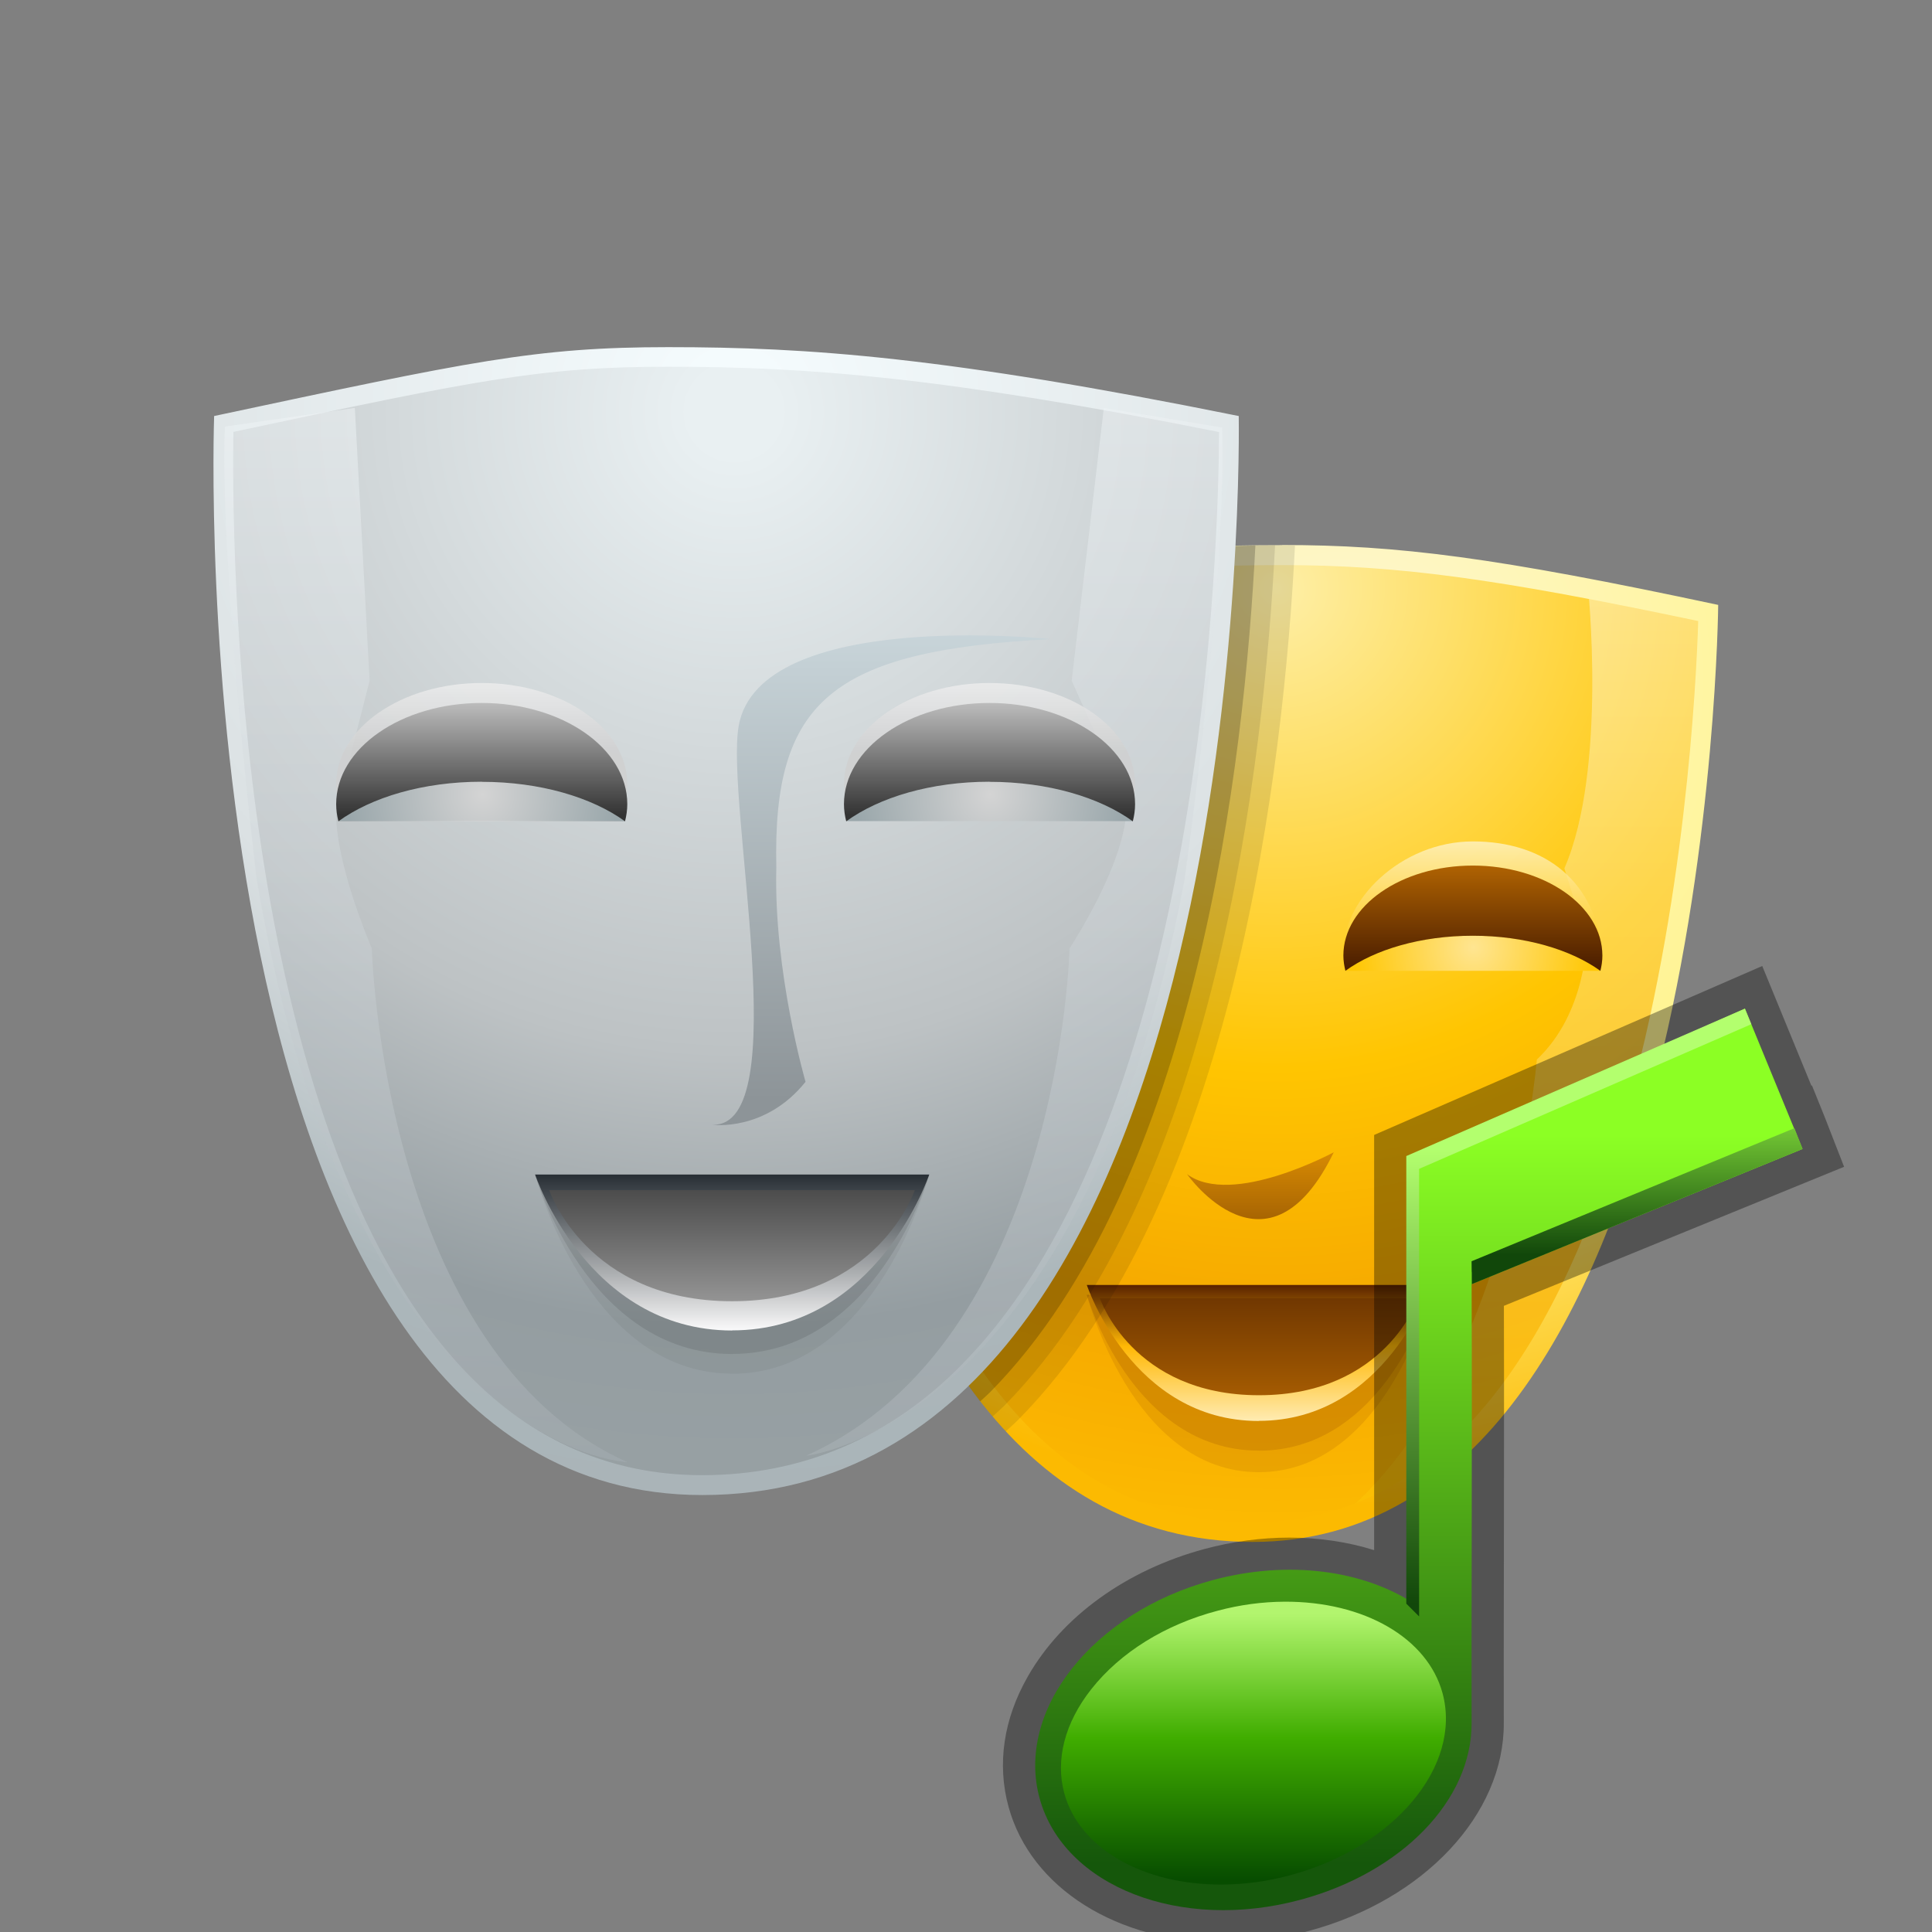 <?xml version="1.0" encoding="UTF-8"?>
<!DOCTYPE svg PUBLIC "-//W3C//DTD SVG 1.1 Tiny//EN" "http://www.w3.org/Graphics/SVG/1.1/DTD/svg11-tiny.dtd">
<svg baseProfile="tiny" height="60" viewBox="0 0 60 60" width="60" xmlns="http://www.w3.org/2000/svg" xmlns:xlink="http://www.w3.org/1999/xlink">
<rect x="0" y="0" width="60" height="60" fill="#808080" stroke="none"/>
<g>
<rect fill="none" height="60" width="60"/>
<radialGradient cx="39.64" cy="18.27" gradientUnits="userSpaceOnUse" id="SVGID_1" r="29.22">
<stop offset="0" stop-color="#FEEFA7"/>
<stop offset="0.51" stop-color="#FFC501"/>
<stop offset="0.78" stop-color="#F6A800"/>
<stop offset="1" stop-color="#FCBA01"/>
</radialGradient>
<path d="M38.9,47.59c-2.769,0-5.188-1.035-7.191-3.076-6.77-6.896-6.979-23.27-6.975-25.47,7.495-1.505,11.22-1.801,15.09-1.801,3.624,0,6.74,0.421,13.23,1.797-0.08,2.82-1.08,28.55-14.16,28.55z" fill="url(#SVGID_1)"/>
<linearGradient gradientUnits="userSpaceOnUse" id="SVGID_2" x1="47.09" x2="47.09" y1="18.28" y2="47.26">
<stop offset="0" stop-color="#FEF8DD"/>
<stop offset="1" stop-color="#FFC501"/>
</linearGradient>
<path d="M49.31,18.16s0.613,5.736-0.727,8.807l0.689,2.203s0,2.285-1.544,3.735c0,0-0.859,10.66-6.812,14.74,0,0,7.912-0.771,10.89-16.29,0,0,1.596-8.988,1.453-12.57l-3.95-0.62z" fill="url(#SVGID_2)" fill-opacity="0.5" stroke-opacity="0.5"/>
<radialGradient cx="41.63" cy="21.03" gradientUnits="userSpaceOnUse" id="SVGID_3" r="25.72">
<stop offset="0" stop-color="#FEF7D5"/>
<stop offset="0.59" stop-color="#FFF491"/>
<stop offset="1" stop-color="#FCBA01"/>
</radialGradient>
<path d="M39.82,16.93c-3.795,0-7.498,0.261-15.39,1.856,0,0-0.541,29.1,14.47,29.1,14.23,0,14.46-29.1,14.46-29.1-6.93-1.48-9.95-1.86-13.54-1.86zm-0.92,30.35c-2.684,0-5.029-1.004-6.974-2.984-6.476-6.597-6.871-22.05-6.886-25,7.305-1.457,10.97-1.746,14.78-1.746,3.553,0,6.619,0.409,12.92,1.737-0.12,3.8-1.37,27.99-13.84,27.99z" fill="url(#SVGID_3)"/>
<linearGradient gradientUnits="userSpaceOnUse" id="SVGID_4" x1="39.13" x2="39.13" y1="34.06" y2="38.92">
<stop offset="0" stop-color="#FFAA04"/>
<stop offset="1" stop-color="#8F5102"/>
</linearGradient>
<path d="M41.43,35.78s-3.164,1.717-4.564,0.686c0,0,2.5,3.56,4.56-0.69z" fill="url(#SVGID_4)"/>
<radialGradient cx="45.76" cy="29.42" gradientUnits="userSpaceOnUse" id="SVGID_5" r="3.74">
<stop offset="0" stop-color="#FFE591"/>
<stop offset="1" stop-color="#FFC704"/>
</radialGradient>
<path d="M49.7,30.15h-7.921s1.433-1.333,3.96-1.492c2.52-0.16,3.78,0.31,3.96,1.49z" fill="url(#SVGID_5)"/>
<linearGradient gradientUnits="userSpaceOnUse" id="SVGID_6" x1="45.74" x2="45.74" y1="29.94" y2="25.72">
<stop offset="0" stop-color="#FFC501"/>
<stop offset="1" stop-color="#FEF8DD"/>
</linearGradient>
<path d="M45.74,29.06c1.613,0,3.045,0.429,3.961,1.091,0.038-0.155,0.073-0.314,0.062-0.475-0.174-2.32-1.8-3.545-4.022-3.545-2.221,0-4.109,1.836-4.021,3.545,0.008,0.162,0.025,0.319,0.063,0.474,0.91-0.66,2.34-1.09,3.96-1.09z" fill="url(#SVGID_6)" fill-opacity="0.8" stroke-opacity="0.8"/>
<linearGradient gradientUnits="userSpaceOnUse" id="SVGID_7" x1="45.74" x2="45.74" y1="29.98" y2="26.55">
<stop offset="0" stop-color="#4D1F00"/>
<stop offset="1" stop-color="#BA6A02"/>
</linearGradient>
<path d="M45.74,29.06c1.613,0,3.045,0.429,3.961,1.091,0.038-0.155,0.062-0.313,0.062-0.475,0-1.544-1.8-2.795-4.022-2.795-2.221,0-4.021,1.251-4.021,2.795,0,0.162,0.025,0.319,0.063,0.474,0.91-0.66,2.34-1.09,3.96-1.09z" fill="url(#SVGID_7)"/>
<path d="M39.09,45.72c-3.938,0-5.338-5.51-5.338-5.51h10.68c0,0.01-1.4,5.51-5.34,5.51z" fill="#AB6100" fill-opacity="0.2" stroke-opacity="0.2"/>
<path d="M39.09,45.05c-3.938,0-5.338-4.837-5.338-4.837h10.68c0,0.01-1.4,4.84-5.34,4.84z" fill="#AB6100" fill-opacity="0.3" stroke-opacity="0.3"/>
<linearGradient gradientUnits="userSpaceOnUse" id="SVGID_8" x1="39.09" x2="39.09" y1="44.48" y2="39.88">
<stop offset="0" stop-color="#FFF3CC"/>
<stop offset="0.58" stop-color="#FFB805"/>
<stop offset="1" stop-color="#572000"/>
</linearGradient>
<path d="M39.09,44.13c-3.938,0-5.338-4.224-5.338-4.224h10.68c0-0.01-1.4,4.22-5.34,4.22z" fill="url(#SVGID_8)"/>
<linearGradient gradientUnits="userSpaceOnUse" id="SVGID_9" x1="39.09" x2="39.09" y1="38.22" y2="44.61">
<stop offset="0" stop-color="#4D1F00"/>
<stop offset="1" stop-color="#BA6A02"/>
</linearGradient>
<path d="M34.15,40.32h9.895s-1.005,3.01-4.946,3.01c-3.94,0-4.94-3.01-4.94-3.01z" fill="url(#SVGID_9)"/>
<path d="M40.21,16.94c-0.129-0.001-0.258-0.003-0.389-0.003-3.795,0-7.498,0.261-15.39,1.856,0,0-0.333,17.96,6.803,25.66,0.137-0.13,0.279-0.248,0.413-0.386,6.7-6.82,8.23-20.35,8.57-27.13z" fill-opacity="0.1" stroke-opacity="0.1"/>
<path d="M24.43,18.79s-0.319,17.27,6.397,25.2c0.126-0.121,0.258-0.229,0.382-0.355,6.545-6.67,8.052-19.99,8.389-26.7-3.72,0.01-7.43,0.29-15.17,1.85z" fill-opacity="0.1" stroke-opacity="0.1"/>
<path d="M24.43,18.79s-0.307,16.6,6.011,24.73c0.11-0.104,0.223-0.198,0.331-0.308,6.402-6.522,7.883-19.63,8.215-26.27-3.52,0.04-7.23,0.37-14.55,1.85z" fill-opacity="0.2" stroke-opacity="0.2"/>
<radialGradient cx="22.8" cy="12.79" gradientUnits="userSpaceOnUse" id="SVGID_10" r="34.28">
<stop offset="0" stop-color="#E9F0F2"/>
<stop offset="0.04" stop-color="#E9F0F2"/>
<stop offset="0.58" stop-color="#BDC2C4"/>
<stop offset="0.83" stop-color="#949DA1"/>
<stop offset="0.99" stop-color="#98A1A4"/>
<stop offset="1" stop-color="#98A1A4"/>
</radialGradient>
<path d="M21.8,46.12c-2.904,0-5.439-1.102-7.534-3.273-7.552-7.834-7.376-27.3-7.325-29.68l0.192-0.041c7.558-1.608,9.588-2.041,13.61-2.041,4.453,0,8.745,0.343,17.42,2.083,0.008,2.384-0.197,21.4-8.043,29.4-2.33,2.35-5.12,3.55-8.33,3.55z" fill="url(#SVGID_10)"/>
<radialGradient cx="22.8" cy="12.51" gradientUnits="userSpaceOnUse" id="SVGID_11" r="34.9">
<stop offset="0" stop-color="#F6FDFF"/>
<stop offset="0.58" stop-color="#DBE1E3"/>
<stop offset="0.83" stop-color="#ABB6BA"/>
<stop offset="0.99" stop-color="#AAB4B8"/>
<stop offset="1" stop-color="#AAB4B8"/>
</radialGradient>
<path d="M38.47,12.92c-9.088-1.835-13.35-2.139-17.72-2.139-4.127,0-6.116,0.439-14.1,2.139,0,0-1.221,33.51,15.16,33.51,17.28,0,16.66-33.51,16.66-33.51zm-8.57,29.43c-2.256,2.298-4.979,3.463-8.095,3.463-2.818,0-5.278-1.069-7.313-3.18-7.259-7.527-7.295-26.01-7.244-29.22,7.495-1.595,9.519-2.024,13.5-2.024,4.392,0,8.628,0.335,17.11,2.028-0.01,3.21-0.42,21.26-7.96,28.93z" fill="url(#SVGID_11)"/>
<linearGradient gradientUnits="userSpaceOnUse" id="SVGID_12" x1="31.5" x2="31.5" y1="11.73" y2="48.06">
<stop offset="0" stop-color="#F0F5F7"/>
<stop offset="1" stop-color="#A6AEB3"/>
</linearGradient>
<path d="M34.28,12.67l-0.998,8.469,1.688,3.757s0.281,1.327-1.755,4.562c0,0-0.277,12.19-8.179,15.75,0,0,8.539-0.847,11.75-17.88,0,0,1.322-9.31,1.168-14.05l-3.68-0.61z" fill="url(#SVGID_12)" fill-opacity="0.5" stroke-opacity="0.5"/>
<linearGradient gradientUnits="userSpaceOnUse" id="SVGID_13" x1="13.22" x2="13.22" y1="12.67" y2="45.35">
<stop offset="0" stop-color="#F0F5F7"/>
<stop offset="1" stop-color="#A6AEB3"/>
</linearGradient>
<path d="M11.02,12.67l0.459,8.469-1.034,4.051s-0.141,1.26,1.102,4.268c0,0,0.338,12.56,7.939,15.95,0,0-8.465-0.29-11.51-18.07,0,0-1.15-9.425-0.995-14.09l4.035-0.58z" fill="url(#SVGID_13)" fill-opacity="0.5" stroke-opacity="0.5"/>
<linearGradient gradientUnits="userSpaceOnUse" id="SVGID_14" x1="27.38" x2="27.38" y1="34.15" y2="18.18">
<stop offset="0" stop-color="#8D9498"/>
<stop offset="1" stop-color="#CEDBE0"/>
</linearGradient>
<path d="M22.94,22.55c-0.418,2.382,1.774,12.47-0.818,12.38,0,0,1.64,0.23,2.895-1.333,0,0-0.992-3.404-0.908-6.658-0.113-5.152,1.692-6.734,8.52-7.091,0,0-9.04-0.97-9.69,2.7z" fill="url(#SVGID_14)"/>
<radialGradient cx="14.93" cy="24.67" gradientUnits="userSpaceOnUse" id="SVGID_15" r="4.2">
<stop offset="0" stop-color="#F7F7F7"/>
<stop offset="1" stop-color="#ABABAB"/>
</radialGradient>
<path d="M10.51,25.5h8.901s-1.609-1.498-4.451-1.676c-2.84-0.17-4.25,0.35-4.45,1.68z" fill="url(#SVGID_15)"/>
<radialGradient cx="30.76" cy="24.67" gradientUnits="userSpaceOnUse" id="SVGID_16" r="4.2">
<stop offset="0" stop-color="#D4D4D4"/>
<stop offset="1" stop-color="#9AA7AB"/>
</radialGradient>
<path d="M35.18,25.5h-8.9s1.609-1.498,4.451-1.676c2.84-0.17,4.25,0.35,4.45,1.68z" fill="url(#SVGID_16)"/>
<linearGradient gradientUnits="userSpaceOnUse" id="SVGID_17" x1="30.73" x2="30.73" y1="21.08" y2="23.38">
<stop offset="0" stop-color="#F0F0F0"/>
<stop offset="1" stop-color="#CFCFCF"/>
</linearGradient>
<path d="M30.73,23.66c1.814,0,3.422,0.482,4.451,1.227,0.043-0.173,0.07-0.352,0.07-0.533,0-1.736-2.025-3.143-4.521-3.143s-4.52,1.407-4.52,3.143c0,0.182,0.027,0.36,0.07,0.533,1.03-0.74,2.64-1.23,4.45-1.23z" fill="url(#SVGID_17)" fill-opacity="0.8" stroke-opacity="0.8"/>
<linearGradient gradientUnits="userSpaceOnUse" id="SVGID_18" x1="30.73" x2="30.73" y1="25.31" y2="21.45">
<stop offset="0" stop-color="#333333"/>
<stop offset="1" stop-color="#CBCBCB"/>
</linearGradient>
<path d="M30.73,24.28c1.814,0,3.422,0.482,4.451,1.227,0.043-0.173,0.07-0.352,0.07-0.533,0-1.736-2.025-3.143-4.521-3.143s-4.52,1.407-4.52,3.143c0,0.182,0.027,0.36,0.07,0.533,1.03-0.75,2.64-1.23,4.45-1.23z" fill="url(#SVGID_18)"/>
<radialGradient cx="14.99" cy="24.67" gradientUnits="userSpaceOnUse" id="SVGID_19" r="4.2">
<stop offset="0" stop-color="#D4D4D4"/>
<stop offset="1" stop-color="#9AA7AB"/>
</radialGradient>
<path d="M19.41,25.5h-8.9s1.61-1.498,4.451-1.676c2.84-0.17,4.25,0.35,4.45,1.68z" fill="url(#SVGID_19)"/>
<path d="M14.96,23.66c1.814,0,3.422,0.482,4.451,1.227,0.043-0.173,0.07-0.352,0.07-0.533,0-1.736-2.024-3.143-4.521-3.143s-4.52,1.407-4.52,3.143c0,0.182,0.027,0.36,0.069,0.533,1.03-0.74,2.64-1.23,4.45-1.23z" fill="url(#SVGID_17)" fill-opacity="0.8" stroke-opacity="0.8"/>
<path d="M14.96,24.28c1.814,0,3.422,0.482,4.451,1.227,0.043-0.173,0.07-0.352,0.07-0.533,0-1.736-2.024-3.143-4.521-3.143s-4.52,1.407-4.52,3.143c0,0.182,0.027,0.36,0.069,0.533,1.03-0.75,2.64-1.23,4.45-1.23z" fill="url(#SVGID_18)"/>
<path d="M22.74,42.66c-4.516,0-6.122-6.186-6.122-6.186h12.24c0,0.01-1.61,6.19-6.12,6.19z" fill-opacity="0.05" stroke-opacity="0.05"/>
<path d="M22.74,42.05c-4.516,0-6.122-5.572-6.122-5.572h12.24s-1.61,5.57-6.12,5.57z" fill-opacity="0.1" stroke-opacity="0.1"/>
<linearGradient gradientUnits="userSpaceOnUse" id="SVGID_22" x1="22.74" x2="22.74" y1="36.44" y2="41.45">
<stop offset="0" stop-color="#262D33"/>
<stop offset="1" stop-color="#FFFFFF"/>
</linearGradient>
<path d="M22.74,41.32c-4.516,0-6.122-4.844-6.122-4.844h12.24s-1.61,4.84-6.12,4.84z" fill="url(#SVGID_22)"/>
<linearGradient gradientUnits="userSpaceOnUse" id="SVGID_23" x1="22.74" x2="22.74" y1="34.55" y2="41.87">
<stop offset="0" stop-color="#1A1A1A"/>
<stop offset="1" stop-color="#B2B2B2"/>
</linearGradient>
<path d="M17.06,36.96h11.35s-1.151,3.451-5.674,3.451-5.68-3.45-5.68-3.45z" fill="url(#SVGID_23)"/>
<rect fill="none" height="60" width="60"/>
</g>
<g transform="matrix(1 0 0 1 30 30)">
<polygon fill="none" points="24.728,0 23.608,0.487 0,0.487 0,30.487 30,30.487 30,0.487 24.928,0.487 "/>
<path d="M7.991,30.324c-3.295,0-5.976-1.69-6.668-4.205c-0.366-1.331-0.159-2.734,0.6-4.06  c1.063-1.86,3.062-3.301,5.478-3.952c0.873-0.235,1.762-0.355,2.639-0.355c0.927,0,1.816,0.133,2.635,0.389V5.247L24.728,0  l1.526,3.717l0.018-0.007l0.389,0.963l0.609,1.563l-10.565,4.318c0.008,2.6,0.003,5.635-0.001,8.204  c-0.003,2.014-0.006,3.74-0.002,4.745c0.016,2.839-2.473,5.497-6.049,6.463C9.771,30.203,8.875,30.324,7.991,30.324L7.991,30.324z" fill-opacity="0.35" stroke-opacity="0.35"/>
<linearGradient gradientTransform="matrix(1 0 0 -1 2194 2908.036)" gradientUnits="userSpaceOnUse" id="SVGID_1_" x1="-2179.935" x2="-2179.935" y1="2902.811" y2="2880.165">
<stop offset="0" style="stop-color:#8CFF24"/>
<stop offset="1" style="stop-color:#15570B"/>
</linearGradient>
<path d="M25.98,5.682l-1.79-4.357L13.902,5.902l0.016,13.899c-1.574-1.029-3.896-1.366-6.257-0.729  c-3.722,1.003-6.127,4.041-5.374,6.78c0.756,2.742,4.383,4.15,8.104,3.146c3.146-0.849,5.324-3.094,5.311-5.493  c-0.01-2.399,0.02-8.913,0-13.625L25.98,5.682z" fill="url(#SVGID_1_)"/>
<linearGradient gradientTransform="matrix(0.5 0 0 0.5 614.819 -1693.241)" gradientUnits="userSpaceOnUse" id="SVGID_2_" x1="-1201.818" x2="-1201.818" y1="3393.123" y2="3404.44">
<stop offset="0" style="stop-color:#36B5FF"/>
<stop offset="1" style="stop-color:#1B66D8"/>
</linearGradient>
<polygon fill="url(#SVGID_2_)" points="13.918,17.409 13.907,5.902 13.902,5.902 13.916,17.408 "/>
<linearGradient gradientTransform="matrix(0.5 0 0 0.5 614.819 -1693.241)" gradientUnits="userSpaceOnUse" id="SVGID_3_" x1="-1187.957" x2="-1187.957" y1="3393.118" y2="3404.439">
<stop offset="0" style="stop-color:#9EFF47"/>
<stop offset="1" style="stop-color:#11470A"/>
</linearGradient>
<path d="M15.701,9.169c0.005,0.759,0.006-0.117,0.008,0.711L25.98,5.682l-0.252-0.646L15.701,9.169z" fill="url(#SVGID_3_)"/>
<linearGradient gradientTransform="matrix(0.5 -0.003 0.003 0.5 604.158 -1699.019)" gradientUnits="userSpaceOnUse" id="SVGID_4_" x1="-1188.004" x2="-1188.004" y1="3402.191" y2="3430.473">
<stop offset="0" style="stop-color:#B3FF6E"/>
<stop offset="1" style="stop-color:#11470A"/>
</linearGradient>
<polygon fill="url(#SVGID_4_)" points="14.072,20.2 14.072,6.3 24.389,1.807 24.19,1.324 13.674,5.902 13.674,19.803 "/>
<linearGradient gradientTransform="matrix(1 0 0 -1 2194 2908.036)" gradientUnits="userSpaceOnUse" id="SVGID_5_" x1="-2185.074" x2="-2185.074" y1="2887.923" y2="2879.681">
<stop offset="0" style="stop-color:#B2F56E"/>
<stop offset="0.467" style="stop-color:#40AD00"/>
<stop offset="1" style="stop-color:#074D00"/>
</linearGradient>
<path d="M7.96,28.527c-2.474,0.012-4.447-1.129-4.909-2.839c-0.28-1.039,0.018-2.187,0.84-3.229  c0.9-1.141,2.291-2.007,3.923-2.436c0.688-0.184,1.385-0.277,2.075-0.281c2.474-0.013,4.445,1.129,4.91,2.84  c0.615,2.267-1.522,4.807-4.764,5.664C9.347,28.43,8.647,28.522,7.96,28.527L7.96,28.527z" fill="url(#SVGID_5_)"/>
<rect fill="none" height="30" width="30" y="0.487"/>
</g>
</svg>
